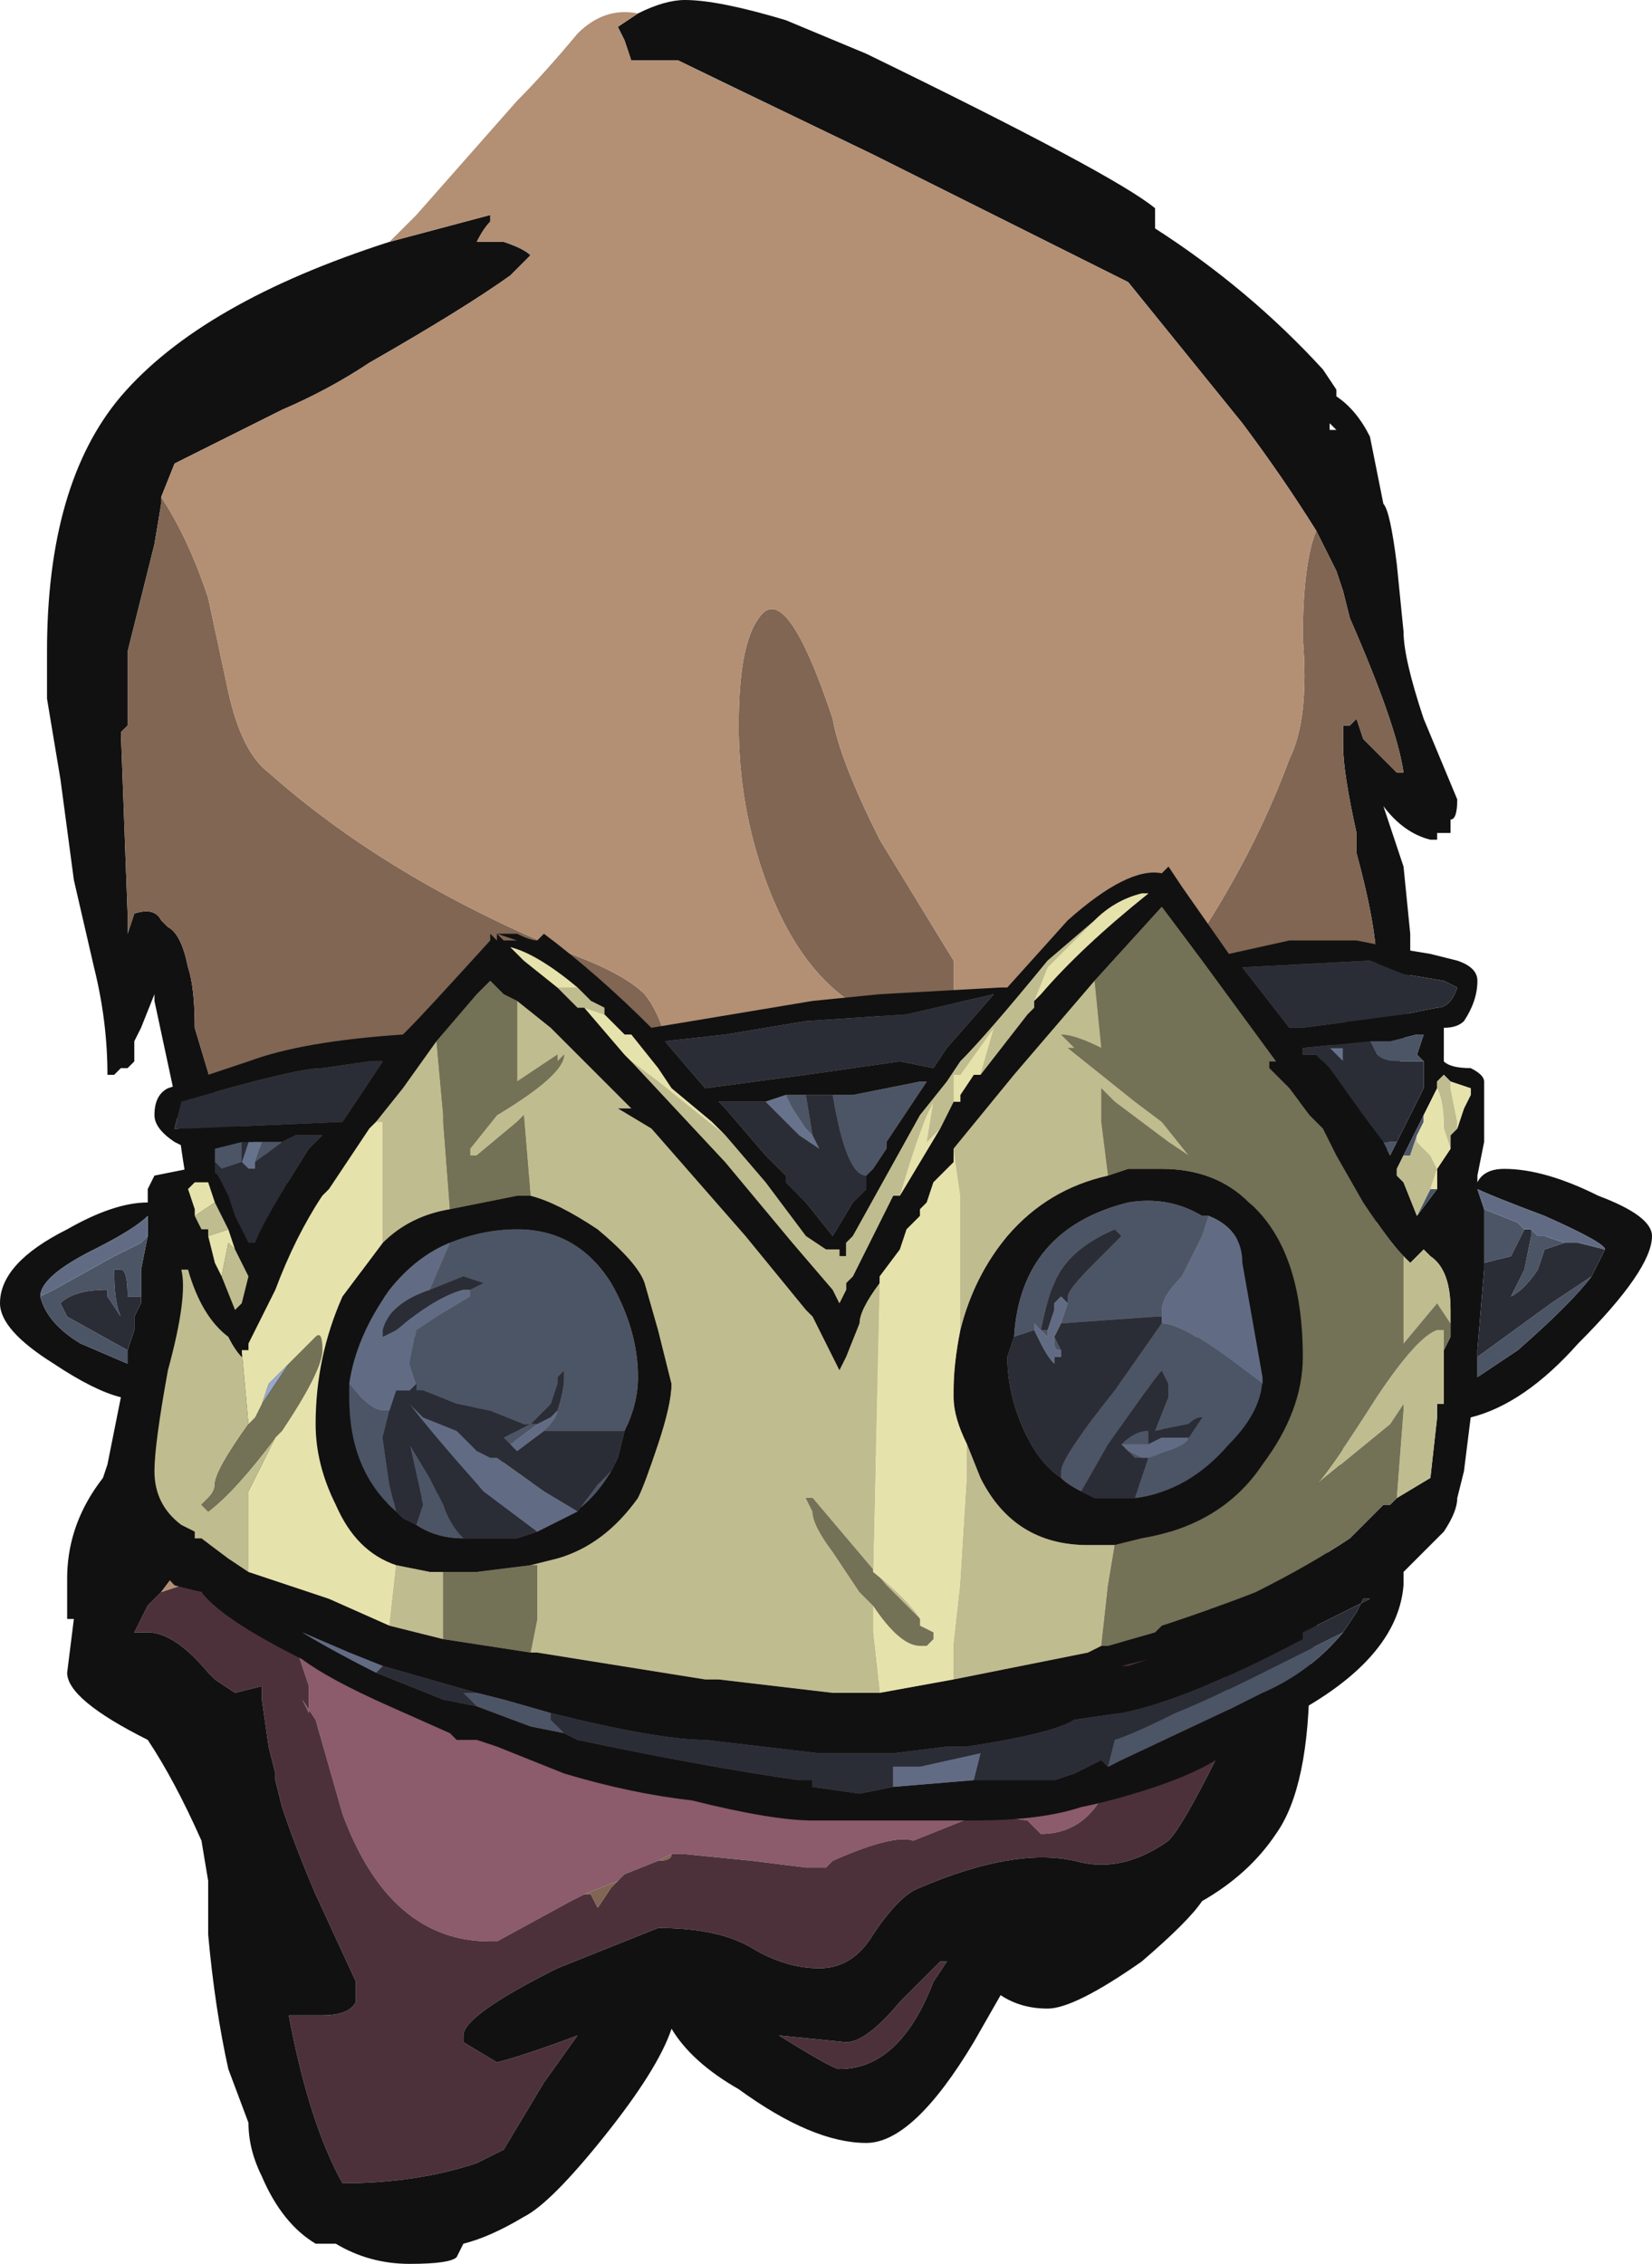 <?xml version="1.0" encoding="UTF-8" standalone="no"?>
<svg xmlns:ffdec="https://www.free-decompiler.com/flash" xmlns:xlink="http://www.w3.org/1999/xlink" ffdec:objectType="frame" height="117.95px" width="86.1px" xmlns="http://www.w3.org/2000/svg">
  <g transform="matrix(1.0, 0.0, 0.0, 1.0, 38.85, 117.95)">
    <use ffdec:characterId="245" height="16.85" transform="matrix(7.0, 0.0, 0.0, 7.0, -38.85, -117.95)" width="12.3" xlink:href="#shape0"/>
  </g>
  <defs>
    <g id="shape0" transform="matrix(1.0, 0.0, 0.0, 1.0, 5.55, 16.85)">
      <path d="M3.1 -6.25 L3.05 -5.55 3.35 -5.3 3.65 -4.05 3.0 -4.95 2.8 -4.75 2.8 -4.45 2.75 -3.7 Q2.6 -3.2 2.2 -3.2 L2.1 -3.3 1.75 -3.35 1.25 -3.15 Q1.1 -3.2 0.65 -3.0 L0.6 -2.95 0.45 -2.95 0.05 -3.0 -0.45 -3.05 -0.55 -3.05 -0.65 -3.0 -0.9 -2.9 -0.95 -2.85 -1.2 -2.75 -1.3 -2.7 -1.85 -2.4 -1.9 -2.4 Q-2.65 -2.4 -3.0 -3.35 L-3.2 -4.05 -3.3 -4.2 -3.25 -4.1 -3.25 -4.3 -3.4 -4.75 -3.9 -4.95 -4.2 -5.05 -4.25 -5.05 -4.2 -5.2 -3.45 -5.8 -3.0 -5.6 -1.9 -5.8 3.1 -6.25 M-3.4 -1.85 L-3.35 -1.85 -3.4 -1.85 M-3.95 -4.35 L-4.0 -4.4 -3.95 -4.35 M-4.6 -11.95 L-4.6 -12.0 -4.6 -11.95" fill="#8c5b6c" fill-rule="evenodd" stroke="none"/>
      <path d="M3.65 -4.05 L3.5 -3.75 Q3.25 -3.25 3.15 -3.15 2.8 -2.9 2.45 -3.0 2.0 -3.1 1.3 -2.8 1.15 -2.75 0.95 -2.45 0.8 -2.2 0.55 -2.2 0.3 -2.2 0.05 -2.35 -0.2 -2.5 -0.65 -2.5 L-1.4 -2.2 Q-2.1 -1.85 -2.1 -1.7 L-2.1 -1.65 -1.85 -1.5 Q-1.65 -1.55 -1.25 -1.7 L-1.5 -1.35 -1.8 -0.85 -2.0 -0.75 Q-2.45 -0.6 -3.0 -0.6 -3.25 -1.05 -3.4 -1.85 L-3.35 -1.85 -3.15 -1.85 Q-2.95 -1.85 -2.9 -1.95 -2.9 -2.05 -2.9 -2.1 L-3.2 -2.75 Q-3.35 -3.1 -3.45 -3.4 L-3.5 -3.6 -3.5 -3.65 -3.55 -3.85 -3.6 -4.2 -3.6 -4.3 -3.8 -4.25 -3.95 -4.35 -4.0 -4.4 Q-4.25 -4.7 -4.45 -4.7 L-4.55 -4.7 -4.45 -4.9 -4.35 -5.0 -4.2 -5.05 -3.9 -4.95 -3.4 -4.75 -3.25 -4.3 -3.25 -4.1 -3.3 -4.2 -3.2 -4.05 -3.0 -3.35 Q-2.65 -2.4 -1.9 -2.4 L-1.85 -2.4 -1.3 -2.7 -1.2 -2.75 -1.15 -2.75 -1.1 -2.65 -1.0 -2.8 -0.95 -2.85 -0.9 -2.9 -0.65 -3.0 Q-0.55 -3.0 -0.55 -3.05 L-0.45 -3.05 0.05 -3.0 0.45 -2.95 0.6 -2.95 0.65 -3.0 Q1.1 -3.2 1.25 -3.15 L1.75 -3.35 2.1 -3.3 2.2 -3.2 Q2.6 -3.2 2.75 -3.7 L2.8 -4.45 2.8 -4.75 3.0 -4.95 3.65 -4.05 M1.45 -2.25 L1.5 -2.25 1.4 -2.1 Q1.15 -1.45 0.7 -1.45 0.65 -1.45 0.25 -1.7 L0.75 -1.65 Q0.9 -1.65 1.15 -1.95 L1.45 -2.25" fill="#4d313a" fill-rule="evenodd" stroke="none"/>
      <path d="M-0.8 -16.75 Q-0.6 -16.85 -0.45 -16.85 -0.2 -16.85 0.3 -16.7 L0.9 -16.45 Q2.75 -15.55 3.05 -15.3 L3.05 -15.15 Q3.75 -14.7 4.3 -14.1 L4.4 -13.95 4.4 -13.9 Q4.55 -13.8 4.65 -13.6 L4.75 -13.1 Q4.8 -13.05 4.85 -12.65 L4.9 -12.15 Q4.9 -11.95 5.05 -11.5 L5.3 -10.9 Q5.3 -10.75 5.25 -10.75 L5.25 -10.65 5.15 -10.65 5.15 -10.6 5.1 -10.6 Q4.9 -10.65 4.75 -10.85 L4.9 -10.4 4.95 -9.9 4.95 -9.45 4.2 -4.4 Q4.2 -3.55 3.95 -3.2 3.75 -2.9 3.4 -2.7 3.3 -2.55 2.95 -2.25 2.45 -1.9 2.25 -1.9 2.05 -1.9 1.9 -2.0 L1.7 -1.65 Q1.25 -0.9 0.9 -0.9 0.5 -0.9 -0.05 -1.3 -0.4 -1.5 -0.55 -1.75 -0.65 -1.45 -1.05 -0.95 -1.45 -0.45 -1.65 -0.35 -1.9 -0.2 -2.1 -0.15 L-2.15 -0.05 Q-2.2 0.0 -2.5 0.0 -2.8 0.0 -3.05 -0.15 L-3.2 -0.15 Q-3.45 -0.3 -3.6 -0.65 -3.7 -0.85 -3.7 -1.05 L-3.85 -1.45 Q-3.95 -1.9 -4.0 -2.45 L-4.0 -2.85 -4.05 -3.15 Q-4.25 -3.6 -4.45 -3.9 -5.05 -4.2 -5.05 -4.4 L-5.0 -4.8 -5.05 -4.8 -5.05 -5.1 Q-5.05 -5.6 -4.65 -6.0 L-4.15 -8.0 Q-4.2 -8.25 -4.25 -8.7 L-4.4 -9.4 -4.4 -9.45 -4.5 -9.2 -4.55 -9.1 Q-4.55 -9.0 -4.55 -8.95 L-4.6 -8.9 -4.65 -8.9 -4.7 -8.85 -4.75 -8.85 Q-4.75 -9.25 -4.85 -9.65 L-5.0 -10.3 -5.1 -11.05 -5.2 -11.65 -5.2 -12.0 Q-5.2 -13.25 -4.65 -13.9 -4.05 -14.6 -2.65 -15.05 L-1.9 -15.25 -1.9 -15.2 Q-1.95 -15.15 -2.0 -15.05 L-1.8 -15.05 Q-1.65 -15.0 -1.6 -14.95 L-1.75 -14.8 Q-2.1 -14.55 -2.8 -14.15 -3.1 -13.95 -3.45 -13.8 -3.85 -13.6 -4.25 -13.4 L-4.35 -13.15 -4.35 -13.1 -4.4 -12.8 -4.6 -12.0 -4.6 -11.95 -4.6 -11.45 -4.65 -11.4 -4.6 -10.05 -4.6 -9.9 -4.55 -10.05 Q-4.4 -10.1 -4.35 -10.0 L-4.3 -9.95 Q-4.2 -9.9 -4.15 -9.65 -4.1 -9.5 -4.1 -9.2 L-3.95 -8.7 -1.75 -6.05 -1.9 -5.8 -3.0 -5.6 -3.45 -5.8 -4.2 -5.2 -4.35 -5.0 -4.45 -4.9 -4.55 -4.7 -4.45 -4.7 Q-4.25 -4.7 -4.0 -4.4 L-3.95 -4.35 -3.8 -4.25 -3.6 -4.3 -3.6 -4.2 -3.55 -3.85 -3.5 -3.65 -3.5 -3.6 -3.45 -3.4 Q-3.35 -3.1 -3.2 -2.75 L-2.9 -2.1 Q-2.9 -2.05 -2.9 -1.95 -2.95 -1.85 -3.15 -1.85 L-3.35 -1.85 -3.4 -1.85 Q-3.25 -1.05 -3.0 -0.6 -2.45 -0.6 -2.0 -0.75 L-1.8 -0.85 -1.5 -1.35 -1.25 -1.7 Q-1.65 -1.55 -1.85 -1.5 L-2.1 -1.65 -2.1 -1.7 Q-2.1 -1.85 -1.4 -2.2 L-0.65 -2.5 Q-0.2 -2.5 0.05 -2.35 0.3 -2.2 0.55 -2.2 0.8 -2.2 0.95 -2.45 1.15 -2.75 1.3 -2.8 2.0 -3.1 2.45 -3.0 2.8 -2.9 3.15 -3.15 3.25 -3.25 3.5 -3.75 L3.65 -4.05 3.35 -5.3 3.05 -5.55 3.1 -6.25 4.0 -8.45 4.7 -9.65 Q4.7 -9.95 4.55 -10.5 L4.55 -10.65 Q4.45 -11.1 4.45 -11.3 L4.45 -11.45 4.5 -11.45 4.55 -11.5 4.6 -11.35 4.85 -11.1 4.9 -11.1 Q4.85 -11.45 4.5 -12.25 L4.45 -12.45 4.4 -12.6 4.25 -12.9 Q4.0 -13.3 3.7 -13.7 L2.85 -14.75 0.95 -15.7 Q-0.4 -16.35 -0.5 -16.4 L-0.85 -16.4 -0.9 -16.55 -0.95 -16.65 -0.8 -16.75 M4.4 -13.65 L4.35 -13.7 4.35 -13.65 4.4 -13.65 M1.45 -2.25 L1.15 -1.95 Q0.9 -1.65 0.75 -1.65 L0.25 -1.7 Q0.65 -1.45 0.7 -1.45 1.15 -1.45 1.4 -2.1 L1.5 -2.25 1.45 -2.25" fill="#111111" fill-rule="evenodd" stroke="none"/>
      <path d="M4.25 -12.9 L4.4 -12.6 4.45 -12.45 4.5 -12.25 Q4.85 -11.45 4.9 -11.1 L4.85 -11.1 4.6 -11.35 4.55 -11.5 4.5 -11.45 4.45 -11.45 4.45 -11.3 Q4.45 -11.1 4.55 -10.65 L4.55 -10.5 Q4.7 -9.95 4.7 -9.65 L4.0 -8.45 3.0 -9.35 Q3.7 -10.25 4.05 -11.2 4.2 -11.5 4.15 -12.1 4.15 -12.65 4.25 -12.9 M-3.45 -5.8 L-3.0 -5.6 -3.45 -5.8 M-1.75 -6.05 L-3.95 -8.7 -4.1 -9.2 Q-4.1 -9.5 -4.15 -9.65 -4.2 -9.9 -4.3 -9.95 L-4.35 -10.0 Q-4.4 -10.1 -4.55 -10.05 L-4.6 -9.9 -4.6 -10.05 -4.65 -11.4 -4.6 -11.45 -4.6 -11.95 -4.6 -12.0 -4.4 -12.8 -4.35 -13.1 -4.35 -13.15 Q-4.15 -12.85 -4.0 -12.4 L-3.85 -11.7 Q-3.75 -11.25 -3.55 -11.1 -2.65 -10.3 -1.3 -9.75 -0.9 -9.6 -0.75 -9.45 -0.55 -9.2 -0.55 -8.7 L-1.75 -6.05 M0.65 -11.5 Q0.7 -11.2 1.0 -10.6 L1.55 -9.7 1.55 -9.25 1.45 -9.2 Q0.55 -9.2 0.15 -10.3 -0.05 -10.85 -0.05 -11.45 -0.05 -12.05 0.1 -12.25 0.3 -12.55 0.65 -11.5 M3.0 -4.95 L2.8 -4.75 3.0 -4.95 M-0.55 -3.05 Q-0.55 -3.0 -0.65 -3.0 L-0.55 -3.05 M-0.95 -2.85 L-1.0 -2.8 -1.1 -2.65 -1.15 -2.75 -1.2 -2.75 -0.95 -2.85" fill="#806653" fill-rule="evenodd" stroke="none"/>
      <path d="M-2.65 -15.05 L-2.45 -15.25 -1.7 -16.1 Q-1.5 -16.3 -1.25 -16.6 -1.05 -16.8 -0.8 -16.75 L-0.95 -16.65 -0.9 -16.55 -0.85 -16.4 -0.5 -16.4 Q-0.4 -16.35 0.95 -15.7 L2.85 -14.75 3.7 -13.7 Q4.0 -13.3 4.25 -12.9 4.15 -12.65 4.15 -12.1 4.2 -11.5 4.05 -11.2 3.7 -10.25 3.0 -9.35 L4.0 -8.45 3.1 -6.25 -1.9 -5.8 -1.75 -6.05 -0.55 -8.7 Q-0.55 -9.2 -0.75 -9.45 -0.9 -9.6 -1.3 -9.75 -2.65 -10.3 -3.55 -11.1 -3.75 -11.25 -3.85 -11.7 L-4.0 -12.4 Q-4.15 -12.85 -4.35 -13.15 L-4.25 -13.4 Q-3.85 -13.6 -3.45 -13.8 -3.1 -13.95 -2.8 -14.15 -2.1 -14.55 -1.75 -14.8 L-1.6 -14.95 Q-1.65 -15.0 -1.8 -15.05 L-2.0 -15.05 Q-1.95 -15.15 -1.9 -15.2 L-1.9 -15.25 -2.65 -15.05 M-4.35 -5.0 L-4.2 -5.2 -4.25 -5.05 -4.2 -5.05 -4.35 -5.0 M0.65 -11.5 Q0.3 -12.55 0.1 -12.25 -0.05 -12.05 -0.05 -11.45 -0.05 -10.85 0.15 -10.3 0.55 -9.2 1.45 -9.2 L1.55 -9.25 1.55 -9.7 1.0 -10.6 Q0.7 -11.2 0.65 -11.5" fill="#b38f74" fill-rule="evenodd" stroke="none"/>
      <path d="M6.4 -7.55 Q6.4 -7.6 5.95 -7.8 5.55 -7.95 5.45 -8.0 L5.5 -7.85 5.5 -7.45 5.5 -7.4 5.45 -6.8 5.45 -6.75 5.45 -6.6 5.75 -6.8 Q6.15 -7.15 6.3 -7.35 L6.4 -7.55 M6.35 -7.95 Q6.75 -7.8 6.75 -7.65 6.75 -7.4 6.2 -6.85 5.8 -6.4 5.4 -6.3 L5.35 -5.9 5.3 -5.7 Q5.3 -5.6 5.2 -5.45 L4.9 -5.15 4.9 -5.05 Q4.85 -4.45 3.9 -4.0 L3.7 -3.9 Q3.5 -3.7 3.05 -3.55 2.75 -3.45 2.5 -3.4 2.2 -3.3 1.7 -3.3 L0.5 -3.3 Q0.2 -3.3 -0.4 -3.45 -0.85 -3.5 -1.35 -3.65 L-1.85 -3.85 -2.0 -3.9 -2.15 -3.9 -2.2 -3.95 -2.65 -4.15 Q-3.1 -4.35 -3.3 -4.5 -3.9 -4.8 -4.05 -5.0 L-4.25 -5.05 Q-4.35 -5.15 -4.55 -5.45 -4.8 -5.75 -4.8 -5.8 L-4.75 -5.95 -4.65 -6.45 Q-4.85 -6.5 -5.15 -6.7 -5.55 -6.95 -5.55 -7.15 -5.55 -7.45 -5.05 -7.7 -4.7 -7.9 -4.45 -7.9 L-4.45 -8.0 -4.4 -8.1 -4.15 -8.15 -4.15 -8.3 -4.25 -8.35 Q-4.4 -8.45 -4.4 -8.55 -4.4 -8.7 -4.3 -8.75 L-3.7 -8.95 Q-3.3 -9.1 -2.55 -9.15 L-2.5 -9.2 Q-2.4 -9.3 -1.9 -9.85 L-1.9 -9.9 -1.85 -9.85 -1.85 -9.9 -1.7 -9.9 Q-1.6 -9.85 -1.55 -9.85 L-1.5 -9.9 Q-1.1 -9.6 -0.7 -9.2 L0.5 -9.4 1.0 -9.45 1.9 -9.5 1.95 -9.5 2.4 -10.0 Q2.85 -10.4 3.1 -10.35 L3.15 -10.4 3.25 -10.25 3.6 -9.75 4.05 -9.85 4.55 -9.85 4.8 -9.8 5.1 -9.75 5.3 -9.7 Q5.45 -9.65 5.45 -9.55 5.45 -9.4 5.35 -9.25 5.3 -9.2 5.2 -9.2 L5.2 -8.95 Q5.25 -8.9 5.4 -8.9 5.5 -8.85 5.5 -8.8 L5.5 -8.35 5.45 -8.1 5.45 -8.05 Q5.5 -8.15 5.65 -8.15 5.95 -8.15 6.35 -7.95 M1.55 -8.65 L1.6 -8.65 1.6 -8.7 1.7 -8.85 1.75 -8.85 2.1 -9.3 2.15 -9.35 2.15 -9.4 2.2 -9.45 Q2.5 -9.8 3.0 -10.2 L2.95 -10.2 Q2.75 -10.15 2.6 -10.0 L2.25 -9.7 Q1.8 -9.15 1.6 -8.95 L1.5 -8.8 1.3 -8.55 0.8 -7.65 0.75 -7.6 0.75 -7.5 0.7 -7.5 0.7 -7.55 0.6 -7.55 0.45 -7.65 0.15 -8.05 -0.15 -8.4 -0.25 -8.5 -0.55 -8.75 -0.65 -8.9 -0.85 -9.15 -0.9 -9.15 -1.05 -9.3 -1.05 -9.35 -1.15 -9.4 -1.25 -9.5 Q-1.55 -9.75 -1.75 -9.8 L-1.65 -9.7 -1.4 -9.5 -1.25 -9.35 -1.2 -9.35 -0.9 -9.0 -0.85 -8.95 -0.15 -8.2 0.35 -7.6 0.65 -7.25 0.7 -7.15 0.75 -7.25 0.75 -7.3 0.8 -7.35 1.1 -7.95 1.15 -7.95 1.45 -8.45 1.55 -8.65 M1.85 -9.45 L1.2 -9.3 0.45 -9.25 -0.15 -9.15 -0.6 -9.1 -0.3 -8.75 0.45 -8.85 1.15 -8.95 1.4 -8.9 1.5 -9.05 1.85 -9.45 M2.6 -9.55 L2.0 -8.85 1.55 -8.3 1.55 -8.2 1.4 -8.05 1.35 -7.9 1.3 -7.85 1.3 -7.8 1.2 -7.7 1.15 -7.55 1.0 -7.35 1.0 -7.3 Q0.85 -7.1 0.85 -7.0 L0.75 -6.75 0.7 -6.65 0.5 -7.05 0.45 -7.1 0.0 -7.65 -0.7 -8.45 -0.95 -8.6 -0.85 -8.6 Q-1.3 -9.05 -1.45 -9.2 L-1.7 -9.4 -1.8 -9.45 -1.9 -9.55 -2.0 -9.45 -2.3 -9.1 -2.55 -8.75 -2.75 -8.5 -2.8 -8.45 -3.1 -8.0 -3.15 -7.95 Q-3.35 -7.65 -3.5 -7.25 -3.55 -7.15 -3.7 -6.85 L-3.7 -6.8 -3.75 -6.75 Q-3.8 -6.8 -3.85 -6.9 -4.05 -7.05 -4.15 -7.4 L-4.2 -7.4 Q-4.15 -7.2 -4.3 -6.65 -4.4 -6.1 -4.4 -5.9 -4.4 -5.65 -4.2 -5.5 L-4.1 -5.45 -4.1 -5.4 -4.05 -5.4 -3.85 -5.25 -3.7 -5.15 -3.1 -4.95 -2.65 -4.75 -2.25 -4.65 -1.6 -4.55 -1.55 -4.55 -0.3 -4.35 -0.2 -4.35 0.65 -4.25 1.0 -4.25 1.55 -4.35 2.55 -4.55 2.65 -4.6 2.7 -4.6 3.05 -4.7 3.1 -4.75 Q3.55 -4.9 3.8 -5.0 4.2 -5.2 4.5 -5.4 L4.75 -5.65 4.8 -5.65 4.85 -5.7 5.1 -5.85 5.15 -6.3 5.15 -6.4 5.2 -6.4 5.2 -6.8 5.25 -6.9 5.25 -7.0 5.25 -7.1 Q5.25 -7.4 5.1 -7.5 L5.05 -7.55 4.95 -7.45 4.9 -7.5 Q4.8 -7.6 4.6 -7.9 L4.4 -8.25 4.3 -8.45 4.2 -8.55 4.05 -8.75 3.9 -8.9 3.9 -8.95 3.95 -8.95 3.4 -9.7 3.1 -10.1 2.6 -9.55 M1.6 -6.95 Q1.7 -7.35 1.95 -7.65 2.25 -8.0 2.7 -8.1 L2.85 -8.15 3.1 -8.15 Q3.5 -8.15 3.75 -7.9 4.15 -7.55 4.15 -6.75 4.15 -6.35 3.85 -5.95 3.55 -5.5 2.95 -5.4 L2.75 -5.35 2.55 -5.35 Q2.0 -5.35 1.75 -5.85 L1.65 -6.1 Q1.55 -6.3 1.55 -6.45 L1.55 -6.5 Q1.55 -6.7 1.6 -6.95 M1.35 -8.8 L1.3 -8.8 0.8 -8.7 0.65 -8.7 0.45 -8.7 0.3 -8.7 0.15 -8.65 -0.2 -8.65 -0.15 -8.6 0.15 -8.25 0.3 -8.1 0.4 -7.95 0.45 -7.9 0.65 -7.65 0.8 -7.9 0.9 -8.0 0.9 -8.1 0.95 -8.15 1.05 -8.3 1.05 -8.35 1.35 -8.8 M3.45 -7.8 L3.4 -7.8 Q3.15 -7.95 2.85 -7.9 2.05 -7.7 2.0 -6.9 L1.95 -6.75 Q1.95 -6.45 2.1 -6.15 2.2 -5.95 2.35 -5.85 2.4 -5.8 2.5 -5.75 L2.6 -5.7 2.9 -5.7 Q3.3 -5.75 3.6 -6.1 3.85 -6.35 3.85 -6.6 L3.7 -7.45 Q3.7 -7.7 3.45 -7.8 M5.05 -8.95 L5.0 -9.0 5.05 -9.15 5.0 -9.15 4.8 -9.1 4.65 -9.1 4.15 -9.05 4.15 -9.0 4.25 -9.0 4.35 -8.9 4.6 -8.55 4.75 -8.35 4.8 -8.25 4.85 -8.35 5.05 -8.75 5.05 -8.95 M4.65 -9.7 L3.7 -9.65 4.05 -9.2 4.15 -9.2 4.9 -9.3 5.15 -9.35 Q5.25 -9.35 5.3 -9.5 L5.2 -9.55 4.9 -9.6 4.65 -9.7 M5.3 -8.45 L5.35 -8.6 5.4 -8.7 5.4 -8.75 5.25 -8.8 5.2 -8.85 5.15 -8.8 5.15 -8.75 5.05 -8.55 4.9 -8.25 4.85 -8.15 4.85 -8.1 4.9 -8.05 5.0 -7.8 5.15 -8.0 5.15 -8.15 5.25 -8.3 5.25 -8.4 5.3 -8.45 M4.45 -4.7 L4.55 -4.85 4.6 -4.95 4.65 -4.95 4.15 -4.7 4.15 -4.65 Q3.3 -4.2 2.8 -4.1 L2.45 -4.05 Q2.3 -3.95 1.65 -3.85 L1.5 -3.85 1.1 -3.8 0.55 -3.8 -0.3 -3.9 Q-0.65 -3.9 -1.45 -4.1 L-1.8 -4.2 -2.0 -4.25 -2.7 -4.45 -2.95 -4.55 -3.3 -4.7 Q-3.05 -4.55 -2.75 -4.4 L-2.25 -4.2 -2.0 -4.15 -1.6 -4.0 -1.35 -3.95 -1.25 -3.9 Q-0.3 -3.7 0.4 -3.6 L0.5 -3.6 0.5 -3.55 0.85 -3.5 1.1 -3.55 1.7 -3.6 2.3 -3.6 2.45 -3.65 2.65 -3.75 2.7 -3.7 2.8 -3.75 3.65 -4.15 3.85 -4.25 Q4.2 -4.4 4.45 -4.7 M-1.6 -7.95 Q-1.4 -7.9 -1.1 -7.7 -0.8 -7.45 -0.75 -7.3 L-0.65 -6.95 -0.55 -6.55 Q-0.55 -6.4 -0.65 -6.1 -0.75 -5.8 -0.8 -5.7 -1.05 -5.35 -1.4 -5.25 L-1.6 -5.2 -2.0 -5.15 -2.25 -5.15 -2.35 -5.15 -2.6 -5.2 Q-2.9 -5.3 -3.05 -5.65 -3.2 -5.95 -3.2 -6.25 -3.2 -6.75 -3.0 -7.2 -2.85 -7.4 -2.7 -7.6 -2.5 -7.8 -2.2 -7.85 L-1.7 -7.95 -1.6 -7.95 M2.85 -4.45 L2.8 -4.45 3.0 -4.5 2.85 -4.45 M-4.45 -7.65 L-4.45 -7.8 Q-4.55 -7.7 -4.85 -7.55 -5.25 -7.35 -5.25 -7.2 -5.2 -7.0 -4.95 -6.85 L-4.6 -6.7 -4.6 -6.8 -4.55 -6.95 -4.55 -7.05 -4.5 -7.15 -4.5 -7.2 -4.5 -7.4 -4.45 -7.65 M-3.95 -8.2 L-3.95 -8.1 Q-3.95 -8.15 -3.9 -8.05 L-3.85 -7.95 -3.8 -7.8 -3.7 -7.6 -3.65 -7.6 Q-3.6 -7.75 -3.25 -8.3 L-3.15 -8.4 -3.35 -8.4 -3.45 -8.35 -3.6 -8.35 -3.7 -8.35 -3.75 -8.35 -3.95 -8.3 -3.95 -8.2 M-4.25 -8.45 L-4.15 -8.45 -3.0 -8.5 -2.7 -8.95 -2.8 -8.95 -3.15 -8.9 Q-3.35 -8.9 -4.2 -8.65 L-4.25 -8.45 M-3.95 -7.9 L-4.0 -8.05 -4.1 -8.05 -4.15 -8.0 -4.1 -7.85 -4.1 -7.8 -4.05 -7.7 -4.0 -7.7 -4.0 -7.65 -3.95 -7.45 -3.9 -7.35 -3.8 -7.1 -3.75 -7.15 -3.7 -7.35 -3.8 -7.55 -3.85 -7.7 -3.95 -7.9 M-1.7 -9.85 L-1.85 -9.9 -1.8 -9.85 -1.7 -9.85 M-2.2 -7.6 Q-2.45 -7.5 -2.65 -7.25 -2.9 -6.9 -2.95 -6.55 L-2.95 -6.45 Q-2.95 -5.9 -2.6 -5.6 L-2.55 -5.55 -2.45 -5.5 Q-2.3 -5.4 -2.1 -5.4 L-1.75 -5.4 -1.7 -5.4 -1.55 -5.45 -1.35 -5.55 Q-1.15 -5.65 -1.0 -5.9 L-0.95 -6.0 -0.9 -6.2 Q-0.8 -6.4 -0.8 -6.6 -0.8 -6.95 -1.0 -7.3 -1.25 -7.7 -1.7 -7.7 -1.95 -7.7 -2.2 -7.6" fill="#111111" fill-rule="evenodd" stroke="none"/>
      <path d="M5.5 -7.85 L5.75 -7.75 5.8 -7.7 5.7 -7.5 5.5 -7.45 5.5 -7.85 M5.85 -7.7 L5.9 -7.65 5.95 -7.65 6.1 -7.6 5.95 -7.55 5.9 -7.4 Q5.8 -7.25 5.7 -7.2 L5.8 -7.4 5.85 -7.65 5.85 -7.7 M5.45 -6.75 L6.0 -7.15 6.3 -7.35 Q6.15 -7.15 5.75 -6.8 L5.45 -6.6 5.45 -6.75 M0.8 -7.65 L0.75 -7.6 0.8 -7.65 M1.3 -8.8 L1.35 -8.8 1.05 -8.35 1.05 -8.3 0.95 -8.15 0.9 -8.1 Q0.75 -8.1 0.65 -8.7 L0.8 -8.7 1.3 -8.8 M0.3 -8.7 L0.45 -8.7 0.5 -8.4 0.45 -8.45 0.35 -8.6 0.3 -8.7 M2.4 -7.15 L2.4 -7.2 Q2.4 -7.25 2.6 -7.45 L2.8 -7.65 2.75 -7.7 Q2.4 -7.55 2.3 -7.3 2.25 -7.2 2.2 -6.95 L2.15 -7.0 2.15 -6.95 2.0 -6.9 Q2.05 -7.7 2.85 -7.9 3.15 -7.95 3.4 -7.8 L3.45 -7.8 3.4 -7.65 3.25 -7.35 Q3.1 -7.2 3.1 -7.1 L3.1 -7.0 3.1 -7.05 3.05 -7.05 2.35 -7.0 2.4 -7.15 M2.2 -6.95 L2.25 -6.95 2.25 -6.9 2.2 -6.95 M4.8 -9.1 L5.0 -9.15 5.05 -9.15 5.0 -9.0 5.05 -8.95 4.85 -8.95 Q4.75 -8.95 4.7 -9.0 L4.65 -9.1 4.8 -9.1 M4.85 -8.35 L4.8 -8.25 4.75 -8.35 4.85 -8.35 M3.85 -6.6 Q3.85 -6.35 3.6 -6.1 3.3 -5.75 2.9 -5.7 L3.0 -6.0 3.15 -6.05 Q3.3 -6.1 3.3 -6.15 L3.4 -6.3 Q3.35 -6.3 3.3 -6.25 L3.05 -6.2 3.15 -6.45 3.15 -6.55 3.1 -6.65 Q3.05 -6.6 2.7 -6.1 L2.5 -5.75 Q2.4 -5.8 2.35 -5.85 L2.35 -5.9 Q2.35 -6.0 2.75 -6.5 L3.1 -7.0 Q3.25 -7.0 3.65 -6.7 L3.85 -6.55 3.85 -6.6 M5.15 -8.0 L5.0 -7.8 5.1 -8.0 5.15 -8.0 M4.9 -8.25 L5.05 -8.55 5.05 -8.5 5.0 -8.4 4.95 -8.25 4.9 -8.25 M2.8 -6.1 Q2.9 -6.2 3.0 -6.2 L3.0 -6.1 2.8 -6.1 M2.85 -6.05 L2.95 -6.0 2.9 -6.0 2.85 -6.05 M-1.45 -4.1 L-1.45 -4.05 -1.35 -3.95 -1.6 -4.0 -2.0 -4.15 -2.1 -4.25 -2.0 -4.25 -1.8 -4.2 -1.45 -4.1 M2.8 -3.75 L2.7 -3.7 2.75 -3.9 Q2.9 -3.95 3.2 -4.1 3.45 -4.2 3.85 -4.4 L4.45 -4.7 Q4.2 -4.4 3.85 -4.25 L3.65 -4.15 2.8 -3.75 M2.35 -6.8 Q2.3 -6.8 2.3 -6.85 L2.3 -6.9 2.35 -6.8 M2.3 -6.75 L2.35 -6.75 2.3 -6.75 M-5.25 -7.2 L-5.15 -7.25 -4.7 -7.5 -4.5 -7.6 -4.45 -7.65 -4.5 -7.4 -4.5 -7.2 -4.6 -7.2 Q-4.6 -7.4 -4.65 -7.4 L-4.7 -7.4 Q-4.7 -7.15 -4.65 -7.05 L-4.75 -7.2 -4.75 -7.25 Q-5.0 -7.25 -5.1 -7.15 L-5.05 -7.05 -4.6 -6.8 -4.6 -6.7 -4.95 -6.85 Q-5.2 -7.0 -5.25 -7.2 M-3.45 -8.35 L-3.65 -8.2 -3.6 -8.35 -3.45 -8.35 M-3.75 -8.35 L-3.75 -8.2 -3.9 -8.15 -3.95 -8.2 -3.95 -8.3 -3.75 -8.35 M-2.95 -6.55 Q-2.8 -6.35 -2.7 -6.35 L-2.65 -6.35 -2.7 -6.15 -2.65 -5.8 -2.6 -5.6 Q-2.95 -5.9 -2.95 -6.45 L-2.95 -6.55 M-2.45 -6.55 L-2.5 -6.7 -2.45 -6.95 -2.3 -7.05 -2.05 -7.2 -2.05 -7.25 -1.95 -7.3 -2.1 -7.35 -2.35 -7.25 -2.2 -7.6 Q-1.95 -7.7 -1.7 -7.7 -1.25 -7.7 -1.0 -7.3 -0.8 -6.95 -0.8 -6.6 -0.8 -6.4 -0.9 -6.2 L-1.5 -6.2 Q-1.4 -6.3 -1.4 -6.35 L-1.45 -6.3 -1.4 -6.35 Q-1.35 -6.5 -1.35 -6.6 L-1.35 -6.65 -1.4 -6.6 -1.4 -6.55 -1.45 -6.4 -1.6 -6.25 -1.55 -6.25 -1.75 -6.1 -1.8 -6.15 -1.6 -6.25 -1.65 -6.25 -1.9 -6.35 -2.15 -6.4 -2.4 -6.5 -2.45 -6.5 -2.45 -6.55 M-1.0 -5.9 Q-1.15 -5.65 -1.35 -5.55 L-1.25 -5.6 -1.1 -5.8 -1.0 -5.9 M-1.7 -5.4 L-1.75 -5.4 -1.7 -5.4 M-2.1 -5.4 Q-2.3 -5.4 -2.45 -5.5 L-2.4 -5.65 -2.5 -6.1 -2.35 -5.85 -2.25 -5.65 Q-2.2 -5.5 -2.1 -5.4" fill="#4c5566" fill-rule="evenodd" stroke="none"/>
      <path d="M-3.4 -6.7 L-3.6 -6.4 -3.55 -6.55 -3.4 -6.7" fill="#97a8cc" fill-rule="evenodd" stroke="none"/>
      <path d="M0.45 -7.9 L0.4 -7.95 0.3 -8.1 0.3 -8.05 0.45 -7.9 M0.15 -8.65 L0.3 -8.7 0.35 -8.6 0.45 -8.45 0.5 -8.4 0.55 -8.3 0.4 -8.4 0.15 -8.65 M4.45 -8.95 L4.35 -9.05 4.45 -9.05 4.45 -8.95 M-3.65 -8.2 L-3.65 -8.15 -3.7 -8.15 -3.75 -8.2 -3.7 -8.35 -3.6 -8.35 -3.65 -8.2" fill="#67738c" fill-rule="evenodd" stroke="none"/>
      <path d="M6.1 -7.6 L6.2 -7.6 6.4 -7.55 6.3 -7.35 6.0 -7.15 5.45 -6.75 5.45 -6.8 5.5 -7.4 5.5 -7.45 5.7 -7.5 5.8 -7.7 5.85 -7.7 5.85 -7.65 5.8 -7.4 5.7 -7.2 Q5.8 -7.25 5.9 -7.4 L5.95 -7.55 6.1 -7.6 M1.85 -9.45 L1.5 -9.05 1.4 -8.9 1.15 -8.95 0.45 -8.85 -0.3 -8.75 -0.6 -9.1 -0.15 -9.15 0.45 -9.25 1.2 -9.3 1.85 -9.45 M0.9 -8.1 L0.9 -8.0 0.8 -7.9 0.65 -7.65 0.45 -7.9 0.3 -8.05 0.3 -8.1 0.15 -8.25 -0.15 -8.6 -0.2 -8.65 0.15 -8.65 0.4 -8.4 0.55 -8.3 0.5 -8.4 0.45 -8.7 0.65 -8.7 Q0.75 -8.1 0.9 -8.1 M2.2 -6.95 Q2.25 -7.2 2.3 -7.3 2.4 -7.55 2.75 -7.7 L2.8 -7.65 2.6 -7.45 Q2.4 -7.25 2.4 -7.2 L2.4 -7.15 2.35 -7.2 2.3 -7.15 2.3 -7.1 2.25 -6.95 2.2 -6.95 M2.35 -7.0 L3.05 -7.05 3.1 -7.05 3.1 -7.0 2.75 -6.5 Q2.35 -6.0 2.35 -5.9 L2.35 -5.85 Q2.2 -5.95 2.1 -6.15 1.95 -6.45 1.95 -6.75 L2.0 -6.9 2.15 -6.95 2.2 -6.85 Q2.25 -6.75 2.3 -6.7 L2.3 -6.75 2.35 -6.75 2.35 -6.8 2.3 -6.9 2.35 -7.0 M4.45 -8.95 L4.45 -9.05 4.35 -9.05 4.45 -8.95 M4.8 -9.1 L4.65 -9.1 4.7 -9.0 Q4.75 -8.95 4.85 -8.95 L5.05 -8.95 5.05 -8.75 4.85 -8.35 4.75 -8.35 4.6 -8.55 4.35 -8.9 4.25 -9.0 4.15 -9.0 4.15 -9.05 4.65 -9.1 4.8 -9.1 M4.65 -9.7 L4.9 -9.6 5.2 -9.55 5.3 -9.5 Q5.25 -9.35 5.15 -9.35 L4.9 -9.3 4.15 -9.2 4.05 -9.2 3.7 -9.65 4.65 -9.7 M2.9 -5.7 L2.6 -5.7 2.5 -5.75 2.7 -6.1 Q3.05 -6.6 3.1 -6.65 L3.15 -6.55 3.15 -6.45 3.05 -6.2 3.3 -6.25 Q3.35 -6.3 3.4 -6.3 L3.3 -6.15 3.1 -6.15 3.0 -6.1 3.0 -6.2 Q2.9 -6.2 2.8 -6.1 L2.85 -6.05 2.9 -6.0 2.95 -6.0 3.0 -6.0 2.9 -5.7 M-1.45 -4.1 Q-0.65 -3.9 -0.3 -3.9 L0.55 -3.8 1.1 -3.8 1.5 -3.85 1.65 -3.85 Q2.3 -3.95 2.45 -4.05 L2.8 -4.1 Q3.3 -4.2 4.15 -4.65 L4.15 -4.7 4.65 -4.95 4.6 -4.95 4.55 -4.85 4.45 -4.7 3.85 -4.4 Q3.45 -4.2 3.2 -4.1 2.9 -3.95 2.75 -3.9 L2.7 -3.7 2.8 -3.75 2.7 -3.7 2.65 -3.75 2.45 -3.65 2.3 -3.6 1.7 -3.6 1.75 -3.8 1.3 -3.7 1.1 -3.7 1.1 -3.55 0.85 -3.5 0.5 -3.55 0.5 -3.6 0.4 -3.6 Q-0.3 -3.7 -1.25 -3.9 L-1.35 -3.95 -1.45 -4.05 -1.45 -4.1 M-4.6 -6.8 L-5.05 -7.05 -5.1 -7.15 Q-5.0 -7.25 -4.75 -7.25 L-4.75 -7.2 -4.65 -7.05 Q-4.7 -7.15 -4.7 -7.4 L-4.65 -7.4 Q-4.6 -7.4 -4.6 -7.2 L-4.5 -7.2 -4.5 -7.15 -4.55 -7.05 -4.55 -6.95 -4.6 -6.8 M-3.45 -8.35 L-3.35 -8.4 -3.15 -8.4 -3.25 -8.3 Q-3.6 -7.75 -3.65 -7.6 L-3.7 -7.6 -3.8 -7.8 -3.85 -7.95 -3.9 -8.05 Q-3.95 -8.15 -3.95 -8.1 L-3.95 -8.2 -3.9 -8.15 -3.75 -8.2 -3.75 -8.35 -3.7 -8.35 -3.75 -8.2 -3.7 -8.15 -3.65 -8.15 -3.65 -8.2 -3.45 -8.35 M-4.25 -8.45 L-4.2 -8.65 Q-3.35 -8.9 -3.15 -8.9 L-2.8 -8.95 -2.7 -8.95 -3.0 -8.5 -4.15 -8.45 -4.25 -8.45 M-2.65 -6.35 L-2.6 -6.5 -2.5 -6.5 -2.45 -6.55 -2.45 -6.5 -2.4 -6.5 -2.15 -6.4 -1.9 -6.35 -1.65 -6.25 -1.6 -6.25 -1.8 -6.15 -1.75 -6.1 -1.7 -6.05 -1.5 -6.2 -0.9 -6.2 -0.95 -6.0 -1.0 -5.9 -1.1 -5.8 -1.25 -5.6 -1.5 -5.75 -1.85 -6.0 -1.9 -6.0 -2.0 -6.05 -2.15 -6.2 -2.4 -6.3 Q-2.45 -6.35 -2.5 -6.4 -2.35 -6.2 -1.95 -5.75 L-1.55 -5.45 -1.7 -5.4 -1.75 -5.4 -2.1 -5.4 Q-2.2 -5.5 -2.25 -5.65 L-2.35 -5.85 -2.5 -6.1 -2.4 -5.65 -2.45 -5.5 -2.55 -5.55 -2.6 -5.6 -2.65 -5.8 -2.7 -6.15 -2.65 -6.35 M-2.05 -7.25 L-2.1 -7.25 Q-2.3 -7.2 -2.6 -6.95 L-2.7 -6.9 -2.7 -6.95 Q-2.65 -7.15 -2.35 -7.25 L-2.1 -7.35 -1.95 -7.3 -2.05 -7.25 M-1.55 -6.25 L-1.6 -6.25 -1.45 -6.4 -1.4 -6.55 -1.4 -6.6 -1.35 -6.65 -1.35 -6.6 Q-1.35 -6.5 -1.4 -6.35 L-1.45 -6.3 -1.55 -6.25 M-2.75 -4.4 L-2.7 -4.45 -2.0 -4.25 -2.1 -4.25 -2.0 -4.15 -2.25 -4.2 -2.75 -4.4" fill="#2a2d36" fill-rule="evenodd" stroke="none"/>
      <path d="M6.4 -7.55 L6.2 -7.6 6.1 -7.6 5.95 -7.65 5.9 -7.65 5.85 -7.7 5.8 -7.7 5.75 -7.75 5.5 -7.85 5.45 -8.0 Q5.55 -7.95 5.95 -7.8 6.4 -7.6 6.4 -7.55 M2.4 -7.15 L2.35 -7.0 2.3 -6.9 2.3 -6.85 Q2.3 -6.8 2.35 -6.8 L2.35 -6.75 2.3 -6.75 2.3 -6.7 Q2.25 -6.75 2.2 -6.85 L2.15 -6.95 2.15 -7.0 2.2 -6.95 2.25 -6.9 2.25 -6.95 2.3 -7.1 2.3 -7.15 2.35 -7.2 2.4 -7.15 M3.1 -7.0 L3.1 -7.1 Q3.1 -7.2 3.25 -7.35 L3.4 -7.65 3.45 -7.8 Q3.7 -7.7 3.7 -7.45 L3.85 -6.6 3.85 -6.55 3.65 -6.7 Q3.25 -7.0 3.1 -7.0 M3.0 -6.1 L3.1 -6.15 3.3 -6.15 Q3.3 -6.1 3.15 -6.05 L3.0 -6.0 2.95 -6.0 2.85 -6.05 2.8 -6.1 3.0 -6.1 M1.1 -3.55 L1.1 -3.7 1.3 -3.7 1.75 -3.8 1.7 -3.6 1.1 -3.55 M-4.45 -7.65 L-4.5 -7.6 -4.7 -7.5 -5.15 -7.25 -5.25 -7.2 Q-5.25 -7.35 -4.85 -7.55 -4.55 -7.7 -4.45 -7.8 L-4.45 -7.65 M-2.95 -6.55 Q-2.9 -6.9 -2.65 -7.25 -2.45 -7.5 -2.2 -7.6 L-2.35 -7.25 Q-2.65 -7.15 -2.7 -6.95 L-2.7 -6.9 -2.6 -6.95 Q-2.3 -7.2 -2.1 -7.25 L-2.05 -7.25 -2.05 -7.2 -2.3 -7.05 -2.45 -6.95 -2.5 -6.7 -2.45 -6.55 -2.5 -6.5 -2.6 -6.5 -2.65 -6.35 -2.7 -6.35 Q-2.8 -6.35 -2.95 -6.55 M-1.35 -5.55 L-1.55 -5.45 -1.95 -5.75 Q-2.35 -6.2 -2.5 -6.4 -2.45 -6.35 -2.4 -6.3 L-2.15 -6.2 -2.0 -6.05 -1.9 -6.0 -1.85 -6.0 -1.5 -5.75 -1.25 -5.6 -1.35 -5.55 M-1.45 -6.3 L-1.4 -6.35 Q-1.4 -6.3 -1.5 -6.2 L-1.7 -6.05 -1.75 -6.1 -1.55 -6.25 -1.45 -6.3 M-2.7 -4.45 L-2.75 -4.4 Q-3.05 -4.55 -3.3 -4.7 L-2.95 -4.55 -2.7 -4.45" fill="#616c84" fill-rule="evenodd" stroke="none"/>
      <path d="M-3.75 -7.15 L-3.8 -7.1 -3.75 -7.15" fill="#bdd0ff" fill-rule="evenodd" stroke="none"/>
      <path d="M1.75 -8.85 L1.85 -9.2 1.6 -8.85 1.55 -8.85 1.55 -8.65 1.45 -8.45 1.35 -8.35 1.4 -8.65 1.35 -8.55 Q1.25 -8.3 1.15 -7.95 L1.1 -7.95 0.8 -7.35 0.75 -7.3 0.75 -7.25 0.7 -7.15 0.65 -7.25 0.35 -7.6 -0.15 -8.2 -0.85 -8.95 -0.65 -8.8 -0.15 -8.4 0.15 -8.05 0.45 -7.65 0.6 -7.55 0.7 -7.55 0.7 -7.5 0.75 -7.5 0.75 -7.6 0.8 -7.65 1.3 -8.55 1.5 -8.8 1.6 -8.95 Q1.8 -9.15 2.25 -9.7 L2.6 -10.0 2.25 -9.65 2.15 -9.4 2.15 -9.35 2.1 -9.3 1.75 -8.85 M2.6 -9.55 L2.65 -9.05 Q2.45 -9.15 2.35 -9.15 L2.45 -9.05 2.4 -9.05 2.9 -8.65 3.1 -8.5 3.3 -8.25 3.15 -8.35 2.75 -8.65 2.65 -8.75 2.65 -8.5 2.7 -8.1 Q2.25 -8.0 1.95 -7.65 1.7 -7.35 1.6 -6.95 L1.6 -7.95 1.55 -8.3 2.0 -8.85 2.6 -9.55 M2.75 -5.35 L2.7 -5.05 2.65 -4.6 2.55 -4.55 1.55 -4.35 1.55 -4.6 1.6 -5.05 1.65 -5.85 1.65 -6.1 1.75 -5.85 Q2.0 -5.35 2.55 -5.35 L2.75 -5.35 M4.85 -5.7 L4.9 -6.35 4.9 -6.4 4.8 -6.25 4.25 -5.8 Q4.35 -5.9 4.7 -6.45 5.0 -6.9 5.15 -6.95 L5.2 -6.95 5.2 -6.8 5.2 -6.4 5.15 -6.4 5.15 -6.3 5.1 -5.85 4.85 -5.7 M5.25 -7.0 L5.15 -7.15 4.9 -6.85 4.9 -7.5 4.95 -7.45 5.05 -7.55 5.1 -7.5 Q5.25 -7.4 5.25 -7.1 L5.25 -7.0 M-1.7 -9.4 L-1.45 -9.2 Q-1.3 -9.05 -0.85 -8.6 L-0.95 -8.6 -0.7 -8.45 0.0 -7.65 0.45 -7.1 0.5 -7.05 0.7 -6.65 0.75 -6.75 0.85 -7.0 Q0.85 -7.1 1.0 -7.3 L1.0 -7.35 0.95 -5.15 Q1.2 -4.95 1.3 -4.8 L1.05 -5.05 0.5 -5.7 0.45 -5.7 0.5 -5.6 Q0.5 -5.5 0.65 -5.3 L0.85 -5.0 0.95 -4.9 0.95 -4.7 1.0 -4.25 0.65 -4.25 -0.2 -4.35 -0.3 -4.35 -1.55 -4.55 -1.6 -4.55 -1.55 -4.8 -1.55 -5.2 -1.6 -5.2 -1.4 -5.25 Q-1.05 -5.35 -0.8 -5.7 -0.75 -5.8 -0.65 -6.1 -0.55 -6.4 -0.55 -6.55 L-0.65 -6.95 -0.75 -7.3 Q-0.8 -7.45 -1.1 -7.7 -1.4 -7.9 -1.6 -7.95 L-1.65 -8.55 -1.7 -8.5 -2.0 -8.25 -2.05 -8.25 -2.05 -8.3 -1.85 -8.55 Q-1.35 -8.85 -1.35 -9.0 L-1.4 -8.95 -1.4 -9.0 -1.7 -8.8 -1.7 -9.4 M5.25 -8.8 L5.25 -8.75 5.3 -8.5 5.3 -8.45 5.25 -8.4 5.25 -8.3 5.2 -8.45 Q5.2 -8.65 5.15 -8.75 L5.15 -8.8 5.2 -8.85 5.25 -8.8 M5.0 -7.8 L4.9 -8.05 4.85 -8.1 4.85 -8.15 4.9 -8.25 4.95 -8.25 5.0 -8.4 5.0 -8.35 5.1 -8.25 5.15 -8.15 5.1 -8.0 5.0 -7.8 M-2.25 -4.65 L-2.65 -4.75 -2.6 -5.2 -2.35 -5.15 -2.25 -5.15 -2.25 -4.65 M-3.7 -5.15 L-3.85 -5.25 -4.05 -5.4 -4.1 -5.4 -4.1 -5.45 -4.2 -5.5 Q-4.4 -5.65 -4.4 -5.9 -4.4 -6.1 -4.3 -6.65 -4.15 -7.2 -4.2 -7.4 L-4.15 -7.4 Q-4.05 -7.05 -3.85 -6.9 -3.8 -6.8 -3.75 -6.75 L-3.7 -6.8 -3.75 -6.8 -3.7 -6.25 Q-3.95 -5.9 -3.95 -5.8 -3.95 -5.75 -4.0 -5.7 L-4.05 -5.65 -4.0 -5.6 Q-3.8 -5.75 -3.5 -6.15 L-3.7 -5.75 -3.7 -5.15 M-2.75 -8.5 L-2.55 -8.75 -2.3 -9.1 -2.25 -8.55 -2.25 -8.5 -2.2 -7.85 Q-2.5 -7.8 -2.7 -7.6 L-2.7 -8.5 -2.75 -8.5 M-3.95 -7.9 L-3.85 -7.7 -4.0 -7.65 -4.0 -7.7 -4.05 -7.7 -4.1 -7.8 -3.95 -7.9 M-3.8 -7.55 L-3.7 -7.35 -3.75 -7.15 -3.8 -7.1 -3.9 -7.35 -3.85 -7.6 -3.8 -7.55 M-1.25 -9.5 L-1.15 -9.4 -1.05 -9.35 -1.05 -9.3 -1.2 -9.35 -1.25 -9.35 -1.4 -9.5 -1.25 -9.5" fill="#bfbc8f" fill-rule="evenodd" stroke="none"/>
      <path d="M2.7 -8.1 L2.65 -8.5 2.65 -8.75 2.75 -8.65 3.15 -8.35 3.3 -8.25 3.1 -8.5 2.9 -8.65 2.4 -9.05 2.45 -9.05 2.35 -9.15 Q2.45 -9.15 2.65 -9.05 L2.6 -9.55 3.1 -10.1 3.4 -9.7 3.95 -8.95 3.9 -8.95 3.9 -8.9 4.05 -8.75 4.2 -8.55 4.3 -8.45 4.4 -8.25 4.6 -7.9 Q4.8 -7.6 4.9 -7.5 L4.9 -6.85 5.15 -7.15 5.25 -7.0 5.25 -6.9 5.2 -6.8 5.2 -6.95 5.15 -6.95 Q5.0 -6.9 4.7 -6.45 4.35 -5.9 4.25 -5.8 L4.8 -6.25 4.9 -6.4 4.9 -6.35 4.85 -5.7 4.8 -5.65 4.75 -5.65 4.5 -5.4 Q4.2 -5.2 3.8 -5.0 3.55 -4.9 3.1 -4.75 L3.05 -4.7 2.7 -4.6 2.65 -4.6 2.7 -5.05 2.75 -5.35 2.95 -5.4 Q3.55 -5.5 3.85 -5.95 4.15 -6.35 4.15 -6.75 4.15 -7.55 3.75 -7.9 3.5 -8.15 3.1 -8.15 L2.85 -8.15 2.7 -8.1 M0.95 -4.9 L0.85 -5.0 0.65 -5.3 Q0.5 -5.5 0.5 -5.6 L0.45 -5.7 0.5 -5.7 1.05 -5.05 1.3 -4.8 1.3 -4.75 1.4 -4.7 1.4 -4.65 1.35 -4.6 1.3 -4.6 Q1.15 -4.6 0.95 -4.9 M-1.6 -4.55 L-2.25 -4.65 -2.25 -5.15 -2.0 -5.15 -1.6 -5.2 -1.55 -5.2 -1.55 -4.8 -1.6 -4.55 M-2.3 -9.1 L-2.0 -9.45 -1.9 -9.55 -1.8 -9.45 -1.7 -9.4 -1.7 -8.8 -1.4 -9.0 -1.4 -8.95 -1.35 -9.0 Q-1.35 -8.85 -1.85 -8.55 L-2.05 -8.3 -2.05 -8.25 -2.0 -8.25 -1.7 -8.5 -1.65 -8.55 -1.6 -7.95 -1.7 -7.95 -2.2 -7.85 -2.25 -8.5 -2.25 -8.55 -2.3 -9.1 M-3.6 -6.4 L-3.4 -6.7 -3.2 -6.9 Q-3.15 -6.95 -3.15 -6.8 -3.15 -6.65 -3.45 -6.2 L-3.5 -6.15 Q-3.8 -5.75 -4.0 -5.6 L-4.05 -5.65 -4.0 -5.7 Q-3.95 -5.75 -3.95 -5.8 -3.95 -5.9 -3.7 -6.25 L-3.65 -6.3 -3.6 -6.4" fill="#737156" fill-rule="evenodd" stroke="none"/>
      <path d="M1.55 -8.65 L1.55 -8.85 1.6 -8.85 1.85 -9.2 1.75 -8.85 1.7 -8.85 1.6 -8.7 1.6 -8.65 1.55 -8.65 M2.15 -9.4 L2.25 -9.65 2.6 -10.0 Q2.75 -10.15 2.95 -10.2 L3.0 -10.2 Q2.5 -9.8 2.2 -9.45 L2.15 -9.4 M-0.15 -8.4 L-0.65 -8.8 -0.85 -8.95 -0.9 -9.0 -1.2 -9.35 -1.05 -9.3 -0.9 -9.15 -0.85 -9.15 -0.65 -8.9 -0.55 -8.75 -0.25 -8.5 -0.15 -8.4 M1.15 -7.95 Q1.25 -8.3 1.35 -8.55 L1.4 -8.65 1.35 -8.35 1.45 -8.45 1.15 -7.95 M1.55 -8.3 L1.6 -7.95 1.6 -6.95 Q1.55 -6.7 1.55 -6.5 L1.55 -6.45 Q1.55 -6.3 1.65 -6.1 L1.65 -5.85 1.6 -5.05 1.55 -4.6 1.55 -4.35 1.0 -4.25 0.95 -4.7 0.95 -4.9 Q1.15 -4.6 1.3 -4.6 L1.35 -4.6 1.4 -4.65 1.4 -4.7 1.3 -4.75 1.3 -4.8 Q1.2 -4.95 0.95 -5.15 L1.0 -7.35 1.15 -7.55 1.2 -7.7 1.3 -7.8 1.3 -7.85 1.35 -7.9 1.4 -8.05 1.55 -8.2 1.55 -8.3 M5.25 -8.8 L5.4 -8.75 5.4 -8.7 5.35 -8.6 5.3 -8.45 5.3 -8.5 5.25 -8.75 5.25 -8.8 M5.25 -8.3 L5.15 -8.15 5.15 -8.0 5.1 -8.0 5.15 -8.15 5.1 -8.25 5.0 -8.35 5.0 -8.4 5.05 -8.5 5.05 -8.55 5.15 -8.75 Q5.2 -8.65 5.2 -8.45 L5.25 -8.3 M-2.65 -4.75 L-3.1 -4.95 -3.7 -5.15 -3.7 -5.75 -3.5 -6.15 -3.45 -6.2 Q-3.15 -6.65 -3.15 -6.8 -3.15 -6.95 -3.2 -6.9 L-3.4 -6.7 -3.55 -6.55 -3.6 -6.4 -3.65 -6.3 -3.7 -6.25 -3.75 -6.8 -3.7 -6.8 -3.7 -6.85 Q-3.55 -7.15 -3.5 -7.25 -3.35 -7.65 -3.15 -7.95 L-3.1 -8.0 -2.8 -8.45 -2.75 -8.5 -2.7 -8.5 -2.7 -7.6 Q-2.85 -7.4 -3.0 -7.2 -3.2 -6.75 -3.2 -6.25 -3.2 -5.95 -3.05 -5.65 -2.9 -5.3 -2.6 -5.2 L-2.65 -4.75 M-4.1 -7.8 L-4.1 -7.85 -4.15 -8.0 -4.1 -8.05 -4.0 -8.05 -3.95 -7.9 -4.1 -7.8 M-3.85 -7.7 L-3.8 -7.55 -3.85 -7.6 -3.9 -7.35 -3.95 -7.45 -4.0 -7.65 -3.85 -7.7 M-1.25 -9.5 L-1.4 -9.5 -1.65 -9.7 -1.75 -9.8 Q-1.55 -9.75 -1.25 -9.5" fill="#e6e2ac" fill-rule="evenodd" stroke="none"/>
    </g>
  </defs>
</svg>
